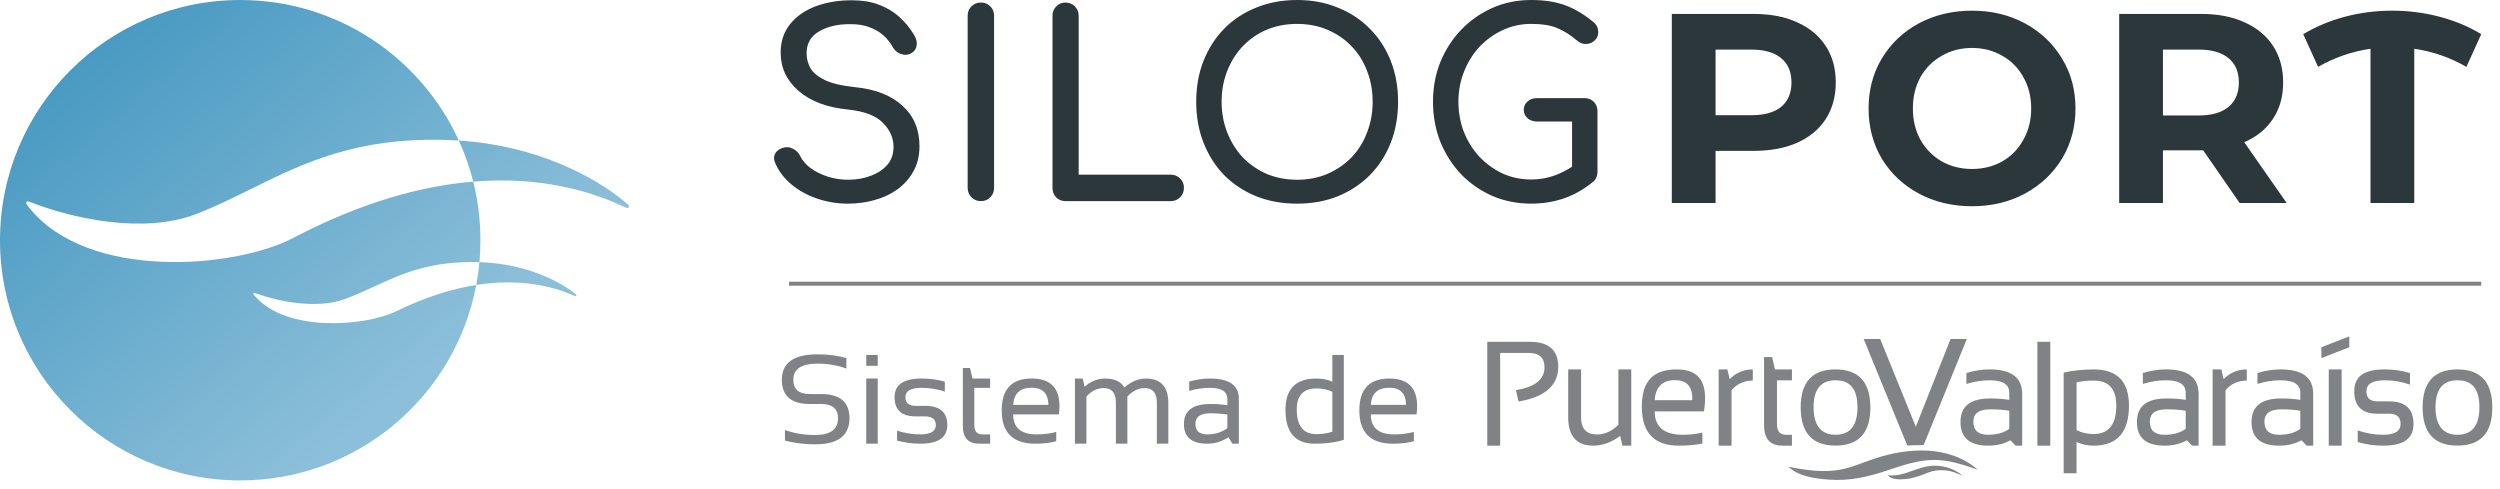 <svg width="281" height="55" viewBox="0 0 281 55" fill="none" xmlns="http://www.w3.org/2000/svg">
<path fill-rule="evenodd" clip-rule="evenodd" d="M264.063 37.807V39.031L260.928 40.256V39.031L264.063 37.807ZM263.201 41.521V50.091H261.751V41.521H263.201ZM167.169 38.419V50.091V50.092H168.619V39.669H171.816C173.007 39.669 173.602 40.207 173.602 41.285C173.602 42.645 172.531 43.503 170.39 43.856L170.687 45.129C173.659 44.629 175.145 43.325 175.145 41.219C175.145 39.352 174.079 38.419 171.948 38.419H167.169ZM183.355 50.092V41.522H183.354H181.905V47.75C181.154 48.473 180.362 48.835 179.532 48.835C178.32 48.835 177.714 48.198 177.714 46.925V41.522H176.265V46.9C176.265 49.028 177.21 50.092 179.101 50.092C180.109 50.092 181.112 49.728 182.11 48.998L182.36 50.092H183.355ZM191.528 46.239H185.99C185.99 47.992 187.051 48.868 189.171 48.868C189.897 48.868 190.622 48.786 191.348 48.623V49.847C190.622 50.01 189.74 50.092 188.7 50.092C185.927 50.092 184.54 48.631 184.54 45.709C184.54 42.787 185.854 41.522 188.481 41.522C191.107 41.522 192.014 43.095 191.528 46.239ZM185.99 44.983H190.205C190.278 43.48 189.626 42.73 188.247 42.73C186.867 42.73 186.085 43.482 185.99 44.983ZM193.177 41.522V50.091H194.626V43.864C195.236 43.141 196.033 42.779 197.015 42.779V41.522C196.002 41.522 195.135 41.886 194.415 42.615L194.157 41.522H193.177ZM198.281 40.134H199.19L199.503 41.521H201.414V42.746H199.73V47.668C199.73 48.468 200.062 48.868 200.725 48.868H201.414V50.092H200.349C198.97 50.092 198.28 49.322 198.28 47.782V40.134H198.281ZM206.312 41.522C203.701 41.522 202.396 42.949 202.396 45.806C202.405 48.657 203.701 50.084 206.312 50.084C208.924 50.084 210.229 48.662 210.229 45.806C210.229 42.95 208.924 41.522 206.312 41.522ZM208.78 45.773C208.78 47.835 207.957 48.867 206.312 48.867C204.668 48.867 203.845 47.791 203.845 45.773C203.845 43.754 204.668 42.745 206.312 42.745C207.957 42.745 208.78 43.711 208.78 45.773ZM220.359 47.423C220.359 45.664 221.471 44.786 223.696 44.786C224.516 44.786 225.233 44.84 225.843 44.949V44.141C225.843 43.21 225.104 42.745 223.626 42.745C222.78 42.745 221.913 42.88 221.024 43.153V41.928C221.912 41.656 222.779 41.52 223.626 41.52C226.07 41.52 227.292 42.434 227.292 44.263V50.091H226.556L225.977 49.487C225.261 49.891 224.42 50.091 223.454 50.091C221.391 50.091 220.359 49.201 220.359 47.423ZM223.696 46.01C222.438 46.01 221.808 46.473 221.808 47.398C221.808 48.377 222.356 48.866 223.453 48.866C224.456 48.866 225.252 48.644 225.843 48.197V46.172C225.268 46.064 224.553 46.009 223.696 46.009V46.01ZM230.45 50.091V38.419H229.001V50.091H230.45ZM231.956 41.873C233.048 41.639 234.175 41.522 235.34 41.522C237.977 41.522 239.296 42.879 239.296 45.595C239.296 48.594 237.969 50.092 235.316 50.092C234.658 50.092 234.02 49.957 233.404 49.684V53.194H231.955V41.873H231.956ZM233.405 48.345C233.975 48.639 234.609 48.786 235.309 48.786C237.017 48.786 237.871 47.717 237.871 45.577C237.871 43.711 237.022 42.777 235.324 42.777C234.593 42.777 233.953 42.843 233.405 42.973V48.344V48.345ZM243.527 44.786C241.301 44.786 240.189 45.664 240.189 47.423C240.189 49.201 241.221 50.091 243.284 50.091C244.25 50.091 245.091 49.891 245.807 49.487L246.386 50.091H247.123V44.263C247.123 42.434 245.9 41.52 243.456 41.52C242.61 41.52 241.743 41.656 240.856 41.928V43.153C241.743 42.88 242.61 42.745 243.456 42.745C244.934 42.745 245.673 43.21 245.673 44.141V44.949C245.063 44.84 244.347 44.786 243.527 44.786ZM241.638 47.398C241.638 46.473 242.268 46.01 243.527 46.01C244.383 46.01 245.098 46.065 245.673 46.173V48.198C245.083 48.645 244.286 48.868 243.284 48.868C242.186 48.868 241.638 48.377 241.638 47.398ZM248.699 50.091V41.522H249.678L249.936 42.615C250.656 41.886 251.523 41.522 252.537 41.522V42.779C251.556 42.779 250.759 43.141 250.149 43.865V50.092H248.699V50.091ZM256.409 44.786C254.185 44.786 253.071 45.664 253.071 47.423H253.07C253.07 49.201 254.102 50.091 256.165 50.091C257.131 50.091 257.972 49.891 258.688 49.487L259.268 50.091H260.004V44.263C260.004 42.434 258.782 41.52 256.338 41.52C255.491 41.52 254.624 41.656 253.737 41.928V43.153C254.625 42.88 255.492 42.745 256.338 42.745C257.816 42.745 258.555 43.21 258.555 44.141V44.949C257.943 44.84 257.229 44.786 256.409 44.786ZM254.52 47.398C254.52 46.473 255.15 46.01 256.408 46.01C257.264 46.01 257.979 46.065 258.554 46.173V48.198C257.964 48.645 257.167 48.868 256.165 48.868C255.068 48.868 254.52 48.377 254.52 47.398ZM265.009 48.377V49.683L265.007 49.684C265.922 49.957 266.872 50.092 267.86 50.092C270.138 50.092 271.276 49.33 271.276 47.643C271.276 45.957 270.361 45.113 268.533 45.113H267.202C266.392 45.113 265.987 44.732 265.987 43.971C265.987 43.154 266.671 42.746 268.04 42.746C269.022 42.746 269.969 42.909 270.884 43.235V41.93C269.969 41.657 269.022 41.522 268.04 41.522C265.758 41.522 264.617 42.284 264.617 43.971C264.617 45.657 265.479 46.501 267.203 46.501H268.535C269.396 46.501 269.827 46.882 269.827 47.643C269.827 48.46 269.172 48.868 267.861 48.868C266.873 48.868 265.922 48.703 265.009 48.377ZM272.301 45.806C272.301 42.949 273.606 41.522 276.217 41.522C278.828 41.522 280.135 42.95 280.135 45.806C280.135 48.662 278.828 50.084 276.217 50.084C273.606 50.084 272.31 48.657 272.301 45.806ZM276.217 48.868C277.862 48.868 278.685 47.836 278.685 45.774C278.685 43.712 277.862 42.746 276.217 42.746C274.573 42.746 273.75 43.755 273.75 45.774C273.75 47.792 274.573 48.868 276.217 48.868ZM216.759 52.396C218.041 52.199 219.585 52.556 220.565 53.461H220.563C220.48 53.426 220.398 53.391 220.317 53.356C219.979 53.211 219.651 53.07 219.279 52.98C218.373 52.763 217.444 52.815 216.58 53.172C215.771 53.507 214.979 53.778 214.104 53.852C213.509 53.901 212.622 53.935 212.181 53.42C213.182 53.543 214.086 53.222 214.995 52.899C215.572 52.694 216.152 52.489 216.759 52.396ZM222.305 52.795C219.043 49.988 214.467 50.3 210.657 51.563C210.269 51.692 209.882 51.835 209.493 51.979L209.493 51.979C208.654 52.29 207.808 52.602 206.943 52.772C204.996 53.152 202.95 52.85 201.028 52.461C202.157 53.571 204.114 53.803 205.581 53.91C207.902 54.08 209.966 53.607 212.156 52.869L212.212 52.85C213.855 52.297 215.562 51.722 217.304 51.696C219.024 51.67 220.69 52.24 222.304 52.795H222.305ZM219.241 38.106H221.073L216.218 50.025C215.194 50.031 214.659 50.057 214.38 50.081L209.478 38.106H211.334L215.337 47.962L219.241 38.106Z" fill="#808285"/>
<path d="M88.228 49.523V48.337C89.274 48.709 90.404 48.895 91.618 48.895C93.335 48.895 94.193 48.267 94.193 47.011C94.193 45.941 93.56 45.407 92.295 45.407H91.011C88.923 45.407 87.879 44.5 87.879 42.686C87.879 40.779 89.216 39.825 91.89 39.825C93.053 39.825 94.135 39.965 95.135 40.244V41.43C94.135 41.058 93.053 40.872 91.89 40.872C90.076 40.872 89.169 41.476 89.169 42.686C89.169 43.755 89.783 44.29 91.011 44.29H92.295C94.421 44.29 95.483 45.197 95.483 47.011C95.483 48.965 94.195 49.941 91.618 49.941C90.404 49.941 89.274 49.802 88.228 49.523ZM98.658 42.546V49.872H97.367V42.546H98.658ZM98.658 39.895V41.116H97.367V39.895H98.658ZM100.827 49.523V48.407C101.688 48.686 102.558 48.825 103.437 48.825C104.604 48.825 105.188 48.476 105.188 47.779C105.188 47.127 104.781 46.802 103.967 46.802H102.92C101.339 46.802 100.548 46.081 100.548 44.639C100.548 43.244 101.565 42.546 103.597 42.546C104.472 42.546 105.339 42.662 106.199 42.895V44.011C105.339 43.732 104.472 43.593 103.597 43.593C102.379 43.593 101.769 43.941 101.769 44.639C101.769 45.29 102.153 45.616 102.92 45.616H103.967C105.641 45.616 106.478 46.337 106.478 47.779C106.478 49.174 105.465 49.872 103.437 49.872C102.558 49.872 101.688 49.755 100.827 49.523ZM108.223 41.36H109.032L109.311 42.546H111.292V43.593H109.513V47.8C109.513 48.483 109.809 48.825 110.399 48.825H111.292V49.872H110.064C108.837 49.872 108.223 49.214 108.223 47.897V41.36ZM115.96 42.546C118.043 42.546 119.085 43.576 119.085 45.637C119.085 45.93 119.064 46.244 119.022 46.579H113.881C113.881 48.076 114.755 48.825 116.504 48.825C117.336 48.825 118.076 48.732 118.722 48.546V49.593C118.076 49.779 117.29 49.872 116.364 49.872C113.848 49.872 112.59 48.623 112.59 46.125C112.59 43.739 113.713 42.546 115.96 42.546ZM113.881 45.504H117.843C117.815 44.221 117.188 43.579 115.96 43.579C114.657 43.579 113.964 44.221 113.881 45.504ZM120.822 49.872V42.546H121.694L121.911 43.467C122.613 42.853 123.378 42.546 124.206 42.546C125.266 42.546 125.99 42.881 126.376 43.551C127.171 42.881 127.978 42.546 128.797 42.546C130.48 42.546 131.322 43.474 131.322 45.33V49.872H130.031V45.26C130.031 44.167 129.571 43.62 128.65 43.62C127.962 43.62 127.318 43.937 126.718 44.569V49.872H125.427V45.281C125.427 44.174 124.971 43.62 124.059 43.62C123.334 43.62 122.685 43.937 122.113 44.569V49.872H120.822ZM133.073 47.66C133.073 46.158 134.064 45.407 136.045 45.407C136.683 45.407 137.32 45.453 137.957 45.546V44.855C137.957 44.014 137.299 43.593 135.983 43.593C135.229 43.593 134.457 43.709 133.666 43.941V42.895C134.457 42.662 135.229 42.546 135.983 42.546C138.159 42.546 139.248 43.304 139.248 44.821V49.872H138.522L138.075 49.146C137.345 49.63 136.55 49.872 135.689 49.872C133.945 49.872 133.073 49.134 133.073 47.66ZM136.045 46.453C134.924 46.453 134.364 46.848 134.364 47.639C134.364 48.43 134.806 48.825 135.689 48.825C136.583 48.825 137.338 48.588 137.957 48.114V46.593C137.32 46.5 136.683 46.453 136.045 46.453ZM149.754 44.039C149.233 43.788 148.638 43.662 147.968 43.662C146.494 43.662 145.757 44.446 145.757 46.014C145.757 47.869 146.494 48.797 147.968 48.797C148.638 48.797 149.233 48.706 149.754 48.525V44.039ZM151.045 49.432C150.157 49.725 149.061 49.872 147.759 49.872C145.578 49.872 144.487 48.602 144.487 46.062C144.487 43.718 145.645 42.546 147.961 42.546C148.594 42.546 149.192 42.662 149.754 42.895V39.895H151.045V49.432ZM156.159 42.546C158.243 42.546 159.284 43.576 159.284 45.637C159.284 45.93 159.263 46.244 159.222 46.579H154.08C154.08 48.076 154.954 48.825 156.703 48.825C157.536 48.825 158.275 48.732 158.922 48.546V49.593C158.275 49.779 157.489 49.872 156.564 49.872C154.047 49.872 152.789 48.623 152.789 46.125C152.789 43.739 153.912 42.546 156.159 42.546ZM154.08 45.504H158.043C158.015 44.221 157.387 43.579 156.159 43.579C154.857 43.579 154.164 44.221 154.08 45.504Z" fill="#808285"/>
<path fill-rule="evenodd" clip-rule="evenodd" d="M91.833 22.318C92.938 22.699 94.1 22.89 95.319 22.89C96.348 22.89 97.338 22.756 98.291 22.489C99.263 22.223 100.12 21.823 100.863 21.289C101.625 20.737 102.225 20.061 102.663 19.26C103.12 18.46 103.349 17.517 103.349 16.431C103.349 14.545 102.711 13.031 101.434 11.888C100.177 10.726 98.415 10.03 96.148 9.802C94.662 9.649 93.519 9.383 92.719 9.002C91.938 8.62 91.395 8.173 91.09 7.658C90.804 7.125 90.661 6.573 90.661 6.001C90.661 4.877 91.137 4.048 92.09 3.515C93.043 2.962 94.224 2.696 95.633 2.715C96.434 2.715 97.129 2.829 97.719 3.058C98.31 3.267 98.824 3.562 99.263 3.944C99.701 4.325 100.072 4.791 100.377 5.344C100.587 5.706 100.901 5.953 101.32 6.087C101.739 6.22 102.13 6.172 102.492 5.944C102.816 5.734 102.997 5.449 103.035 5.087C103.092 4.706 102.987 4.305 102.72 3.886C102.244 3.105 101.682 2.429 101.034 1.857C100.387 1.286 99.625 0.838 98.748 0.514C97.891 0.191 96.881 0.029 95.719 0.029C94.233 0.029 92.881 0.257 91.661 0.714C90.461 1.172 89.509 1.838 88.804 2.715C88.099 3.591 87.746 4.658 87.746 5.915C87.746 7.63 88.423 9.068 89.775 10.23C91.128 11.392 92.985 12.088 95.348 12.316C97.157 12.507 98.453 13.002 99.234 13.802C100.034 14.602 100.434 15.507 100.434 16.517C100.434 17.317 100.196 17.994 99.72 18.546C99.243 19.079 98.615 19.489 97.834 19.775C97.072 20.061 96.234 20.203 95.319 20.203C94.5 20.203 93.719 20.079 92.976 19.832C92.233 19.584 91.595 19.26 91.061 18.86C90.547 18.46 90.175 18.022 89.947 17.546C89.775 17.184 89.518 16.917 89.175 16.746C88.851 16.555 88.518 16.498 88.175 16.574C87.699 16.669 87.356 16.889 87.146 17.231C86.956 17.574 86.956 17.946 87.146 18.346C87.527 19.241 88.127 20.032 88.947 20.718C89.766 21.404 90.728 21.937 91.833 22.318ZM109.192 22.175C109.478 22.461 109.83 22.604 110.249 22.604C110.688 22.604 111.04 22.461 111.307 22.175C111.593 21.889 111.735 21.537 111.735 21.118V1.772C111.735 1.334 111.593 0.981 111.307 0.714C111.04 0.429 110.688 0.286 110.249 0.286C109.83 0.286 109.478 0.429 109.192 0.714C108.906 0.981 108.764 1.334 108.764 1.772V21.118C108.764 21.537 108.906 21.889 109.192 22.175ZM118.7 22.175C118.986 22.461 119.338 22.604 119.757 22.604H131.588C132.007 22.604 132.359 22.461 132.645 22.175C132.931 21.889 133.074 21.537 133.074 21.118C133.074 20.699 132.931 20.346 132.645 20.061C132.359 19.775 132.007 19.632 131.588 19.632H121.243V1.772C121.243 1.353 121.1 1 120.814 0.714C120.529 0.429 120.176 0.286 119.757 0.286C119.357 0.286 119.014 0.429 118.728 0.714C118.443 1 118.3 1.353 118.3 1.772V21.118C118.3 21.537 118.433 21.889 118.7 22.175ZM141.197 22.061C142.588 22.613 144.122 22.89 145.798 22.89C147.475 22.89 148.999 22.613 150.37 22.061C151.761 21.489 152.961 20.699 153.971 19.689C154.981 18.66 155.762 17.451 156.314 16.06C156.867 14.65 157.143 13.107 157.143 11.431C157.143 9.754 156.867 8.22 156.314 6.83C155.762 5.439 154.981 4.239 153.971 3.229C152.961 2.2 151.761 1.41 150.37 0.857C148.999 0.286 147.475 0 145.798 0C144.122 0 142.588 0.286 141.197 0.857C139.807 1.41 138.607 2.2 137.597 3.229C136.606 4.239 135.835 5.439 135.282 6.83C134.73 8.22 134.453 9.754 134.453 11.431C134.453 13.107 134.73 14.65 135.282 16.06C135.835 17.451 136.606 18.66 137.597 19.689C138.607 20.699 139.807 21.489 141.197 22.061ZM149.199 19.546C148.17 19.984 147.037 20.203 145.798 20.203C144.56 20.203 143.417 19.984 142.369 19.546C141.34 19.089 140.445 18.47 139.683 17.689C138.94 16.889 138.359 15.955 137.94 14.888C137.521 13.821 137.311 12.669 137.311 11.431C137.311 10.192 137.521 9.04 137.94 7.973C138.359 6.906 138.94 5.982 139.683 5.201C140.445 4.401 141.34 3.782 142.369 3.343C143.417 2.905 144.56 2.686 145.798 2.686C147.037 2.686 148.17 2.905 149.199 3.343C150.247 3.782 151.152 4.401 151.914 5.201C152.676 5.982 153.257 6.906 153.657 7.973C154.076 9.04 154.285 10.192 154.285 11.431C154.285 12.669 154.076 13.821 153.657 14.888C153.257 15.955 152.676 16.889 151.914 17.689C151.152 18.47 150.247 19.089 149.199 19.546ZM167.755 22.032C169.108 22.604 170.556 22.89 172.099 22.89C173.394 22.89 174.633 22.689 175.814 22.289C176.995 21.87 178.09 21.242 179.1 20.403C179.271 20.251 179.386 20.089 179.443 19.918C179.519 19.727 179.557 19.537 179.557 19.346V12.516C179.557 12.078 179.424 11.726 179.157 11.459C178.89 11.173 178.538 11.03 178.1 11.03H172.756C172.337 11.03 171.985 11.154 171.699 11.402C171.413 11.65 171.27 11.964 171.27 12.345C171.27 12.726 171.413 13.04 171.699 13.288C171.985 13.536 172.337 13.659 172.756 13.659H176.7V18.741C176.101 19.123 175.482 19.439 174.842 19.689C173.985 20.013 173.07 20.175 172.099 20.175C170.975 20.175 169.918 19.956 168.927 19.517C167.936 19.06 167.06 18.432 166.298 17.631C165.555 16.831 164.974 15.907 164.555 14.86C164.136 13.793 163.926 12.65 163.926 11.431C163.926 10.23 164.136 9.106 164.555 8.058C164.974 6.992 165.555 6.058 166.298 5.258C167.06 4.458 167.936 3.829 168.927 3.372C169.918 2.915 170.975 2.686 172.099 2.686C173.337 2.686 174.328 2.848 175.071 3.172C175.833 3.496 176.566 3.963 177.271 4.572C177.595 4.839 177.938 4.963 178.3 4.944C178.681 4.925 178.995 4.791 179.243 4.544C179.51 4.296 179.643 3.991 179.643 3.629C179.643 3.458 179.624 3.315 179.586 3.201C179.567 3.067 179.51 2.943 179.414 2.829C179.338 2.696 179.224 2.572 179.071 2.458C178.005 1.581 176.938 0.953 175.871 0.572C174.823 0.191 173.566 0 172.099 0C170.537 0 169.089 0.295 167.755 0.886C166.422 1.476 165.25 2.296 164.24 3.343C163.25 4.372 162.469 5.582 161.897 6.973C161.345 8.344 161.068 9.83 161.068 11.431C161.068 13.05 161.345 14.555 161.897 15.945C162.469 17.336 163.25 18.555 164.24 19.603C165.25 20.632 166.422 21.442 167.755 22.032ZM201.999 2.505C200.623 1.878 198.993 1.564 197.111 1.564H187.911V22.818H192.83V16.958H197.111C198.993 16.958 200.623 16.654 201.999 16.047C203.396 15.419 204.469 14.529 205.218 13.375C205.967 12.201 206.341 10.835 206.341 9.276C206.341 7.697 205.967 6.331 205.218 5.177C204.469 4.024 203.396 3.133 201.999 2.505ZM200.208 12.009C199.439 12.636 198.315 12.95 196.838 12.95H192.83V5.572H196.838C198.315 5.572 199.439 5.896 200.208 6.544C200.977 7.171 201.362 8.082 201.362 9.276C201.362 10.45 200.977 11.361 200.208 12.009ZM215.675 21.755C217.456 22.706 219.45 23.182 221.656 23.182C223.863 23.182 225.846 22.706 227.607 21.755C229.368 20.804 230.755 19.498 231.767 17.838C232.779 16.158 233.285 14.276 233.285 12.191C233.285 10.106 232.779 8.234 231.767 6.574C230.755 4.894 229.368 3.578 227.607 2.627C225.846 1.676 223.863 1.2 221.656 1.2C219.45 1.2 217.456 1.676 215.675 2.627C213.914 3.578 212.528 4.894 211.515 6.574C210.524 8.234 210.028 10.106 210.028 12.191C210.028 14.276 210.524 16.158 211.515 17.838C212.528 19.498 213.914 20.804 215.675 21.755ZM225.057 18.142C224.045 18.709 222.911 18.992 221.656 18.992C220.401 18.992 219.268 18.709 218.256 18.142C217.244 17.555 216.444 16.745 215.857 15.713C215.291 14.681 215.007 13.507 215.007 12.191C215.007 10.875 215.291 9.701 215.857 8.669C216.444 7.637 217.244 6.837 218.256 6.27C219.268 5.683 220.401 5.39 221.656 5.39C222.911 5.39 224.045 5.683 225.057 6.27C226.069 6.837 226.859 7.637 227.425 8.669C228.012 9.701 228.306 10.875 228.306 12.191C228.306 13.507 228.012 14.681 227.425 15.713C226.859 16.745 226.069 17.555 225.057 18.142ZM247.639 16.897L251.738 22.818H257.021L252.254 15.986C253.651 15.379 254.723 14.509 255.472 13.375C256.242 12.221 256.626 10.855 256.626 9.276C256.626 7.697 256.252 6.331 255.503 5.177C254.754 4.024 253.681 3.133 252.284 2.505C250.908 1.878 249.278 1.564 247.396 1.564H238.196V22.818H243.115V16.897H247.396H247.639ZM250.493 6.544C251.262 7.171 251.647 8.082 251.647 9.276C251.647 10.45 251.262 11.361 250.493 12.009C249.724 12.656 248.6 12.98 247.123 12.98H243.115V5.572H247.123C248.6 5.572 249.724 5.896 250.493 6.544ZM271.362 5.481C273.447 5.785 275.401 6.463 277.222 7.515L278.892 3.841C277.455 2.971 275.876 2.313 274.156 1.868C272.455 1.423 270.694 1.2 268.873 1.2C267.071 1.2 265.32 1.423 263.62 1.868C261.92 2.313 260.341 2.971 258.884 3.841L260.554 7.515C262.395 6.463 264.359 5.785 266.444 5.481V22.818H271.362V5.481Z" fill="#2B373B"/>
<line x1="88.682" y1="31.889" x2="278.892" y2="31.889" stroke="#808285" stroke-width="0.447"/>
<path fill-rule="evenodd" clip-rule="evenodd" d="M53.532 32.029C51.176 44.537 40.193 54 27 54C12.088 54 0 41.912 0 27C0 12.088 12.088 0 27 0C37.914 0 47.316 6.476 51.572 15.795C51.264 15.775 50.953 15.759 50.64 15.747C40.163 15.334 34.129 18.317 28.235 21.229C26.253 22.209 24.286 23.181 22.172 24.013C16.011 26.438 7.811 24.417 3.612 22.79L3.612 22.79C3.271 22.658 3.1 22.591 3.024 22.654C2.984 22.688 2.955 22.742 2.947 22.799C2.931 22.907 3.05 23.055 3.288 23.352C9.92 31.618 26.474 30.137 32.906 26.769C40.738 22.667 47.512 20.883 53.191 20.414C53.719 22.522 54 24.728 54 27C54 27.832 53.962 28.655 53.889 29.468C48.369 29.296 45.164 30.772 42.034 32.215C40.971 32.705 39.916 33.191 38.783 33.607C35.479 34.819 31.082 33.809 28.83 32.995L28.83 32.995C28.647 32.929 28.556 32.896 28.515 32.928C28.493 32.944 28.478 32.971 28.473 32.999C28.465 33.054 28.529 33.128 28.657 33.276C32.213 37.409 41.09 36.669 44.538 34.985C47.904 33.341 50.906 32.442 53.532 32.029ZM53.532 32.029C53.691 31.188 53.81 30.334 53.889 29.468C53.942 29.47 53.995 29.472 54.048 29.474C59.065 29.658 62.685 31.521 64.471 32.88C64.692 33.048 64.803 33.132 64.8 33.193C64.798 33.225 64.783 33.257 64.76 33.276C64.716 33.313 64.586 33.257 64.326 33.147C62.108 32.2 58.486 31.25 53.532 32.029ZM53.191 20.414C60.647 19.799 66.214 21.448 69.807 23.093C70.291 23.314 70.534 23.425 70.617 23.351C70.659 23.313 70.688 23.25 70.691 23.186C70.696 23.064 70.49 22.895 70.077 22.559C66.859 19.933 60.446 16.364 51.572 15.795C52.245 17.268 52.79 18.813 53.191 20.414Z" fill="url(#paint0_linear_1536_3601)"/>
<defs>
<linearGradient id="paint0_linear_1536_3601" x1="-2.16" y1="6.927" x2="35.234" y2="51.871" gradientUnits="userSpaceOnUse">
<stop stop-color="#4095BF"/>
<stop offset="1" stop-color="#8CBFD9"/>
</linearGradient>
</defs>
</svg>
